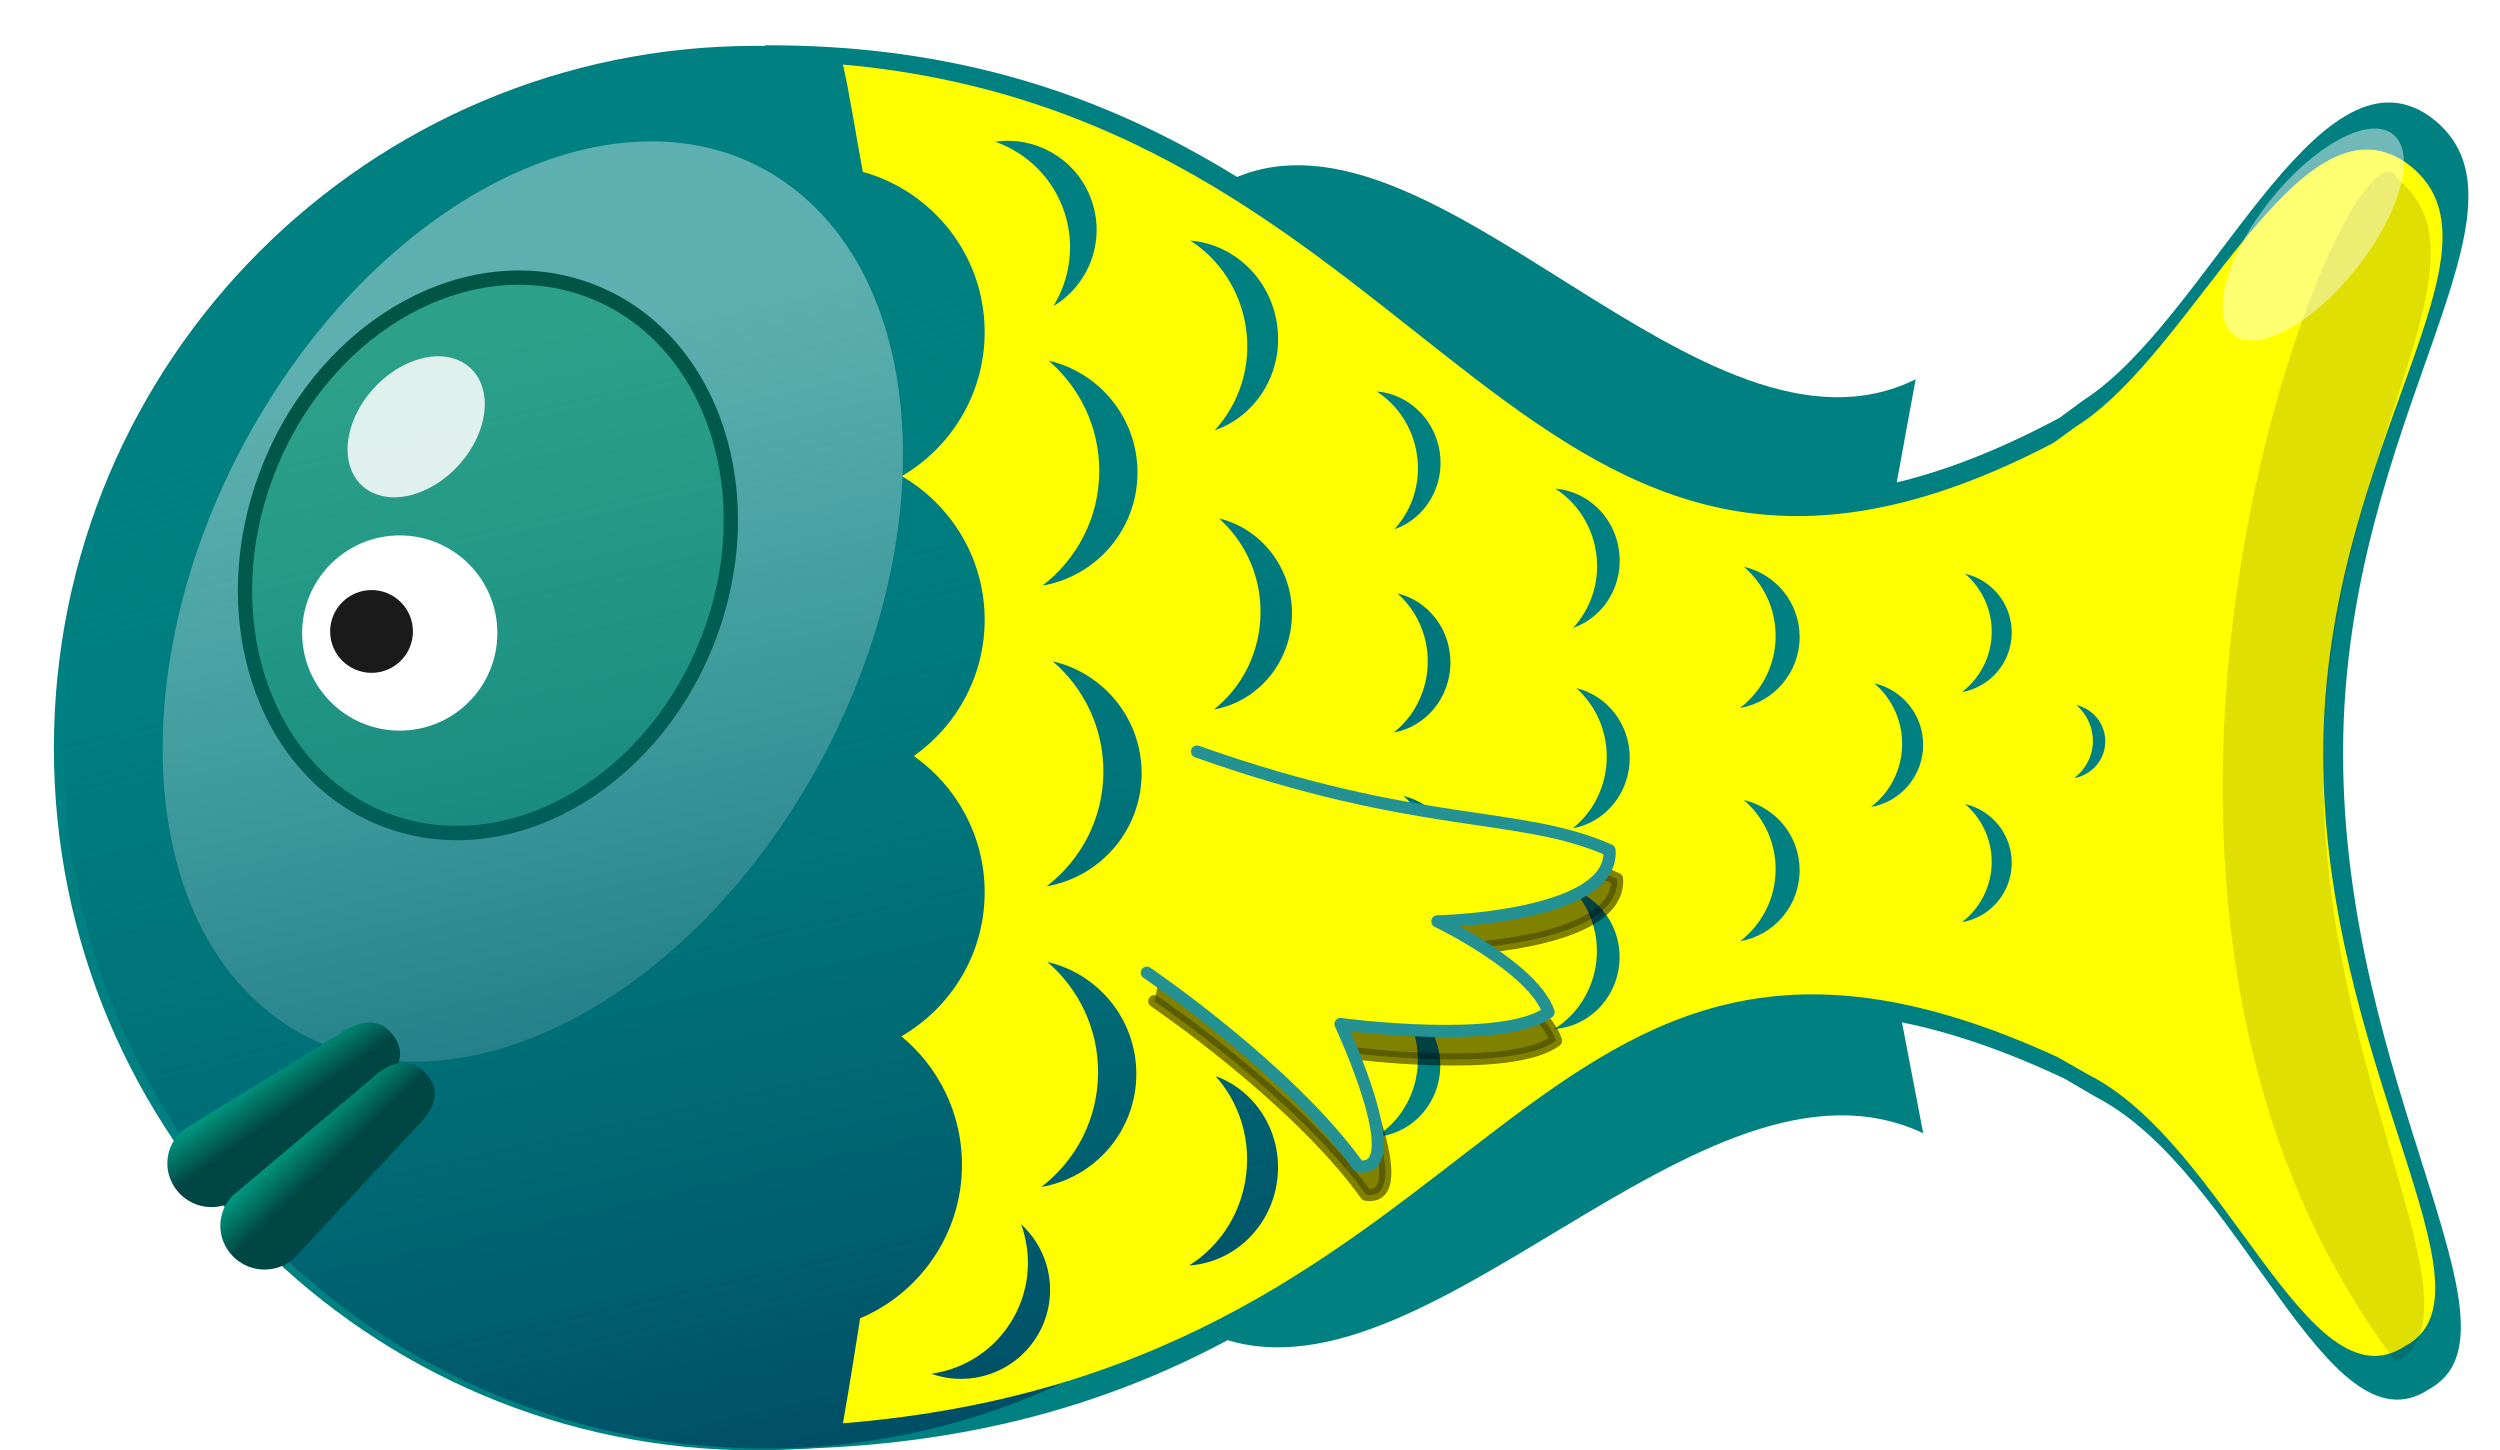 <?xml version="1.0" encoding="UTF-8" standalone="no"?>
<!-- Created with Inkscape (http://www.inkscape.org/) -->

<svg
   xmlns:dc="http://purl.org/dc/elements/1.1/"
   xmlns:cc="http://creativecommons.org/ns#"
   xmlns:rdf="http://www.w3.org/1999/02/22-rdf-syntax-ns#"
   xmlns:svg="http://www.w3.org/2000/svg"
   xmlns="http://www.w3.org/2000/svg"
   xmlns:xlink="http://www.w3.org/1999/xlink"
   xmlns:sodipodi="http://sodipodi.sourceforge.net/DTD/sodipodi-0.dtd"
   xmlns:inkscape="http://www.inkscape.org/namespaces/inkscape"
   width="178.369"
   height="103.472"
   id="svg2"
   version="1.1"
   inkscape:version="0.48.4 r9939"
   sodipodi:docname="fish2.svg">
  <defs
     id="defs4">
    <linearGradient
       id="linearGradient4515">
      <stop
         style="stop-color:#004f66;stop-opacity:1;"
         offset="0"
         id="stop4517" />
      <stop
         style="stop-color:#008080;stop-opacity:0;"
         offset="1"
         id="stop4519" />
    </linearGradient>
    <linearGradient
       id="linearGradient3991">
      <stop
         style="stop-color:#009980;stop-opacity:1;"
         offset="0"
         id="stop3993" />
      <stop
         style="stop-color:#004644;stop-opacity:1;"
         offset="1"
         id="stop3995" />
    </linearGradient>
    <linearGradient
       id="linearGradient3983">
      <stop
         style="stop-color:#000000;stop-opacity:1;"
         offset="0"
         id="stop3985" />
      <stop
         style="stop-color:#000000;stop-opacity:0;"
         offset="1"
         id="stop3987" />
    </linearGradient>
    <inkscape:perspective
       sodipodi:type="inkscape:persp3d"
       inkscape:vp_x="0 : 526.18109 : 1"
       inkscape:vp_y="0 : 1000 : 0"
       inkscape:vp_z="744.09448 : 526.18109 : 1"
       inkscape:persp3d-origin="372.04724 : 350.78739 : 1"
       id="perspective10" />
    <inkscape:perspective
       id="perspective3615"
       inkscape:persp3d-origin="0.5 : 0.33333333 : 1"
       inkscape:vp_z="1 : 0.5 : 1"
       inkscape:vp_y="0 : 1000 : 0"
       inkscape:vp_x="0 : 0.5 : 1"
       sodipodi:type="inkscape:persp3d" />
    <inkscape:perspective
       id="perspective2827"
       inkscape:persp3d-origin="0.5 : 0.33333333 : 1"
       inkscape:vp_z="1 : 0.5 : 1"
       inkscape:vp_y="0 : 1000 : 0"
       inkscape:vp_x="0 : 0.5 : 1"
       sodipodi:type="inkscape:persp3d" />
    <inkscape:perspective
       id="perspective2854"
       inkscape:persp3d-origin="0.5 : 0.33333333 : 1"
       inkscape:vp_z="1 : 0.5 : 1"
       inkscape:vp_y="0 : 1000 : 0"
       inkscape:vp_x="0 : 0.5 : 1"
       sodipodi:type="inkscape:persp3d" />
    <inkscape:perspective
       id="perspective2854-8"
       inkscape:persp3d-origin="0.5 : 0.33333333 : 1"
       inkscape:vp_z="1 : 0.5 : 1"
       inkscape:vp_y="0 : 1000 : 0"
       inkscape:vp_x="0 : 0.5 : 1"
       sodipodi:type="inkscape:persp3d" />
    <inkscape:perspective
       id="perspective2854-1"
       inkscape:persp3d-origin="0.5 : 0.33333333 : 1"
       inkscape:vp_z="1 : 0.5 : 1"
       inkscape:vp_y="0 : 1000 : 0"
       inkscape:vp_x="0 : 0.5 : 1"
       sodipodi:type="inkscape:persp3d" />
    <inkscape:perspective
       id="perspective2854-11"
       inkscape:persp3d-origin="0.5 : 0.33333333 : 1"
       inkscape:vp_z="1 : 0.5 : 1"
       inkscape:vp_y="0 : 1000 : 0"
       inkscape:vp_x="0 : 0.5 : 1"
       sodipodi:type="inkscape:persp3d" />
    <inkscape:perspective
       id="perspective2854-6"
       inkscape:persp3d-origin="0.5 : 0.33333333 : 1"
       inkscape:vp_z="1 : 0.5 : 1"
       inkscape:vp_y="0 : 1000 : 0"
       inkscape:vp_x="0 : 0.5 : 1"
       sodipodi:type="inkscape:persp3d" />
    <inkscape:perspective
       id="perspective2854-0"
       inkscape:persp3d-origin="0.5 : 0.33333333 : 1"
       inkscape:vp_z="1 : 0.5 : 1"
       inkscape:vp_y="0 : 1000 : 0"
       inkscape:vp_x="0 : 0.5 : 1"
       sodipodi:type="inkscape:persp3d" />
    <inkscape:perspective
       id="perspective2854-9"
       inkscape:persp3d-origin="0.5 : 0.33333333 : 1"
       inkscape:vp_z="1 : 0.5 : 1"
       inkscape:vp_y="0 : 1000 : 0"
       inkscape:vp_x="0 : 0.5 : 1"
       sodipodi:type="inkscape:persp3d" />
    <inkscape:perspective
       id="perspective2854-13"
       inkscape:persp3d-origin="0.5 : 0.33333333 : 1"
       inkscape:vp_z="1 : 0.5 : 1"
       inkscape:vp_y="0 : 1000 : 0"
       inkscape:vp_x="0 : 0.5 : 1"
       sodipodi:type="inkscape:persp3d" />
    <inkscape:perspective
       id="perspective3718"
       inkscape:persp3d-origin="0.5 : 0.33333333 : 1"
       inkscape:vp_z="1 : 0.5 : 1"
       inkscape:vp_y="0 : 1000 : 0"
       inkscape:vp_x="0 : 0.5 : 1"
       sodipodi:type="inkscape:persp3d" />
    <inkscape:perspective
       id="perspective3740"
       inkscape:persp3d-origin="0.5 : 0.33333333 : 1"
       inkscape:vp_z="1 : 0.5 : 1"
       inkscape:vp_y="0 : 1000 : 0"
       inkscape:vp_x="0 : 0.5 : 1"
       sodipodi:type="inkscape:persp3d" />
    <inkscape:perspective
       id="perspective3740-5"
       inkscape:persp3d-origin="0.5 : 0.33333333 : 1"
       inkscape:vp_z="1 : 0.5 : 1"
       inkscape:vp_y="0 : 1000 : 0"
       inkscape:vp_x="0 : 0.5 : 1"
       sodipodi:type="inkscape:persp3d" />
    <inkscape:perspective
       id="perspective3771"
       inkscape:persp3d-origin="0.5 : 0.33333333 : 1"
       inkscape:vp_z="1 : 0.5 : 1"
       inkscape:vp_y="0 : 1000 : 0"
       inkscape:vp_x="0 : 0.5 : 1"
       sodipodi:type="inkscape:persp3d" />
    <inkscape:perspective
       id="perspective3793"
       inkscape:persp3d-origin="0.5 : 0.33333333 : 1"
       inkscape:vp_z="1 : 0.5 : 1"
       inkscape:vp_y="0 : 1000 : 0"
       inkscape:vp_x="0 : 0.5 : 1"
       sodipodi:type="inkscape:persp3d" />
    <inkscape:perspective
       id="perspective3815"
       inkscape:persp3d-origin="0.5 : 0.33333333 : 1"
       inkscape:vp_z="1 : 0.5 : 1"
       inkscape:vp_y="0 : 1000 : 0"
       inkscape:vp_x="0 : 0.5 : 1"
       sodipodi:type="inkscape:persp3d" />
    <inkscape:perspective
       id="perspective3837"
       inkscape:persp3d-origin="0.5 : 0.33333333 : 1"
       inkscape:vp_z="1 : 0.5 : 1"
       inkscape:vp_y="0 : 1000 : 0"
       inkscape:vp_x="0 : 0.5 : 1"
       sodipodi:type="inkscape:persp3d" />
    <inkscape:perspective
       id="perspective3864"
       inkscape:persp3d-origin="0.5 : 0.33333333 : 1"
       inkscape:vp_z="1 : 0.5 : 1"
       inkscape:vp_y="0 : 1000 : 0"
       inkscape:vp_x="0 : 0.5 : 1"
       sodipodi:type="inkscape:persp3d" />
    <inkscape:perspective
       id="perspective3886"
       inkscape:persp3d-origin="0.5 : 0.33333333 : 1"
       inkscape:vp_z="1 : 0.5 : 1"
       inkscape:vp_y="0 : 1000 : 0"
       inkscape:vp_x="0 : 0.5 : 1"
       sodipodi:type="inkscape:persp3d" />
    <inkscape:perspective
       id="perspective3908"
       inkscape:persp3d-origin="0.5 : 0.33333333 : 1"
       inkscape:vp_z="1 : 0.5 : 1"
       inkscape:vp_y="0 : 1000 : 0"
       inkscape:vp_x="0 : 0.5 : 1"
       sodipodi:type="inkscape:persp3d" />
    <inkscape:perspective
       id="perspective3908-5"
       inkscape:persp3d-origin="0.5 : 0.33333333 : 1"
       inkscape:vp_z="1 : 0.5 : 1"
       inkscape:vp_y="0 : 1000 : 0"
       inkscape:vp_x="0 : 0.5 : 1"
       sodipodi:type="inkscape:persp3d" />
    <inkscape:perspective
       id="perspective3947"
       inkscape:persp3d-origin="0.5 : 0.33333333 : 1"
       inkscape:vp_z="1 : 0.5 : 1"
       inkscape:vp_y="0 : 1000 : 0"
       inkscape:vp_x="0 : 0.5 : 1"
       sodipodi:type="inkscape:persp3d" />
    <inkscape:perspective
       id="perspective3969"
       inkscape:persp3d-origin="0.5 : 0.33333333 : 1"
       inkscape:vp_z="1 : 0.5 : 1"
       inkscape:vp_y="0 : 1000 : 0"
       inkscape:vp_x="0 : 0.5 : 1"
       sodipodi:type="inkscape:persp3d" />
    <inkscape:perspective
       id="perspective4007"
       inkscape:persp3d-origin="0.5 : 0.33333333 : 1"
       inkscape:vp_z="1 : 0.5 : 1"
       inkscape:vp_y="0 : 1000 : 0"
       inkscape:vp_x="0 : 0.5 : 1"
       sodipodi:type="inkscape:persp3d" />
    <linearGradient
       inkscape:collect="always"
       xlink:href="#linearGradient3991-2"
       id="linearGradient3997-8"
       x1="217.688"
       y1="550.316"
       x2="217.688"
       y2="558.398"
       gradientUnits="userSpaceOnUse" />
    <linearGradient
       id="linearGradient3991-2">
      <stop
         style="stop-color:#009980;stop-opacity:1;"
         offset="0"
         id="stop3993-6" />
      <stop
         style="stop-color:#004644;stop-opacity:1;"
         offset="1"
         id="stop3995-7" />
    </linearGradient>
    <inkscape:perspective
       id="perspective4046"
       inkscape:persp3d-origin="0.5 : 0.33333333 : 1"
       inkscape:vp_z="1 : 0.5 : 1"
       inkscape:vp_y="0 : 1000 : 0"
       inkscape:vp_x="0 : 0.5 : 1"
       sodipodi:type="inkscape:persp3d" />
    <linearGradient
       inkscape:collect="always"
       xlink:href="#linearGradient3991-7"
       id="linearGradient3997-2"
       x1="217.688"
       y1="550.316"
       x2="217.688"
       y2="558.398"
       gradientUnits="userSpaceOnUse"
       gradientTransform="translate(-18.183,-11.617)" />
    <linearGradient
       id="linearGradient3991-7">
      <stop
         style="stop-color:#009980;stop-opacity:1;"
         offset="0"
         id="stop3993-2" />
      <stop
         style="stop-color:#004644;stop-opacity:1;"
         offset="1"
         id="stop3995-0" />
    </linearGradient>
    <inkscape:perspective
       id="perspective4092"
       inkscape:persp3d-origin="0.5 : 0.33333333 : 1"
       inkscape:vp_z="1 : 0.5 : 1"
       inkscape:vp_y="0 : 1000 : 0"
       inkscape:vp_x="0 : 0.5 : 1"
       sodipodi:type="inkscape:persp3d" />
    <inkscape:perspective
       id="perspective4092-8"
       inkscape:persp3d-origin="0.5 : 0.33333333 : 1"
       inkscape:vp_z="1 : 0.5 : 1"
       inkscape:vp_y="0 : 1000 : 0"
       inkscape:vp_x="0 : 0.5 : 1"
       sodipodi:type="inkscape:persp3d" />
    <inkscape:perspective
       id="perspective4092-1"
       inkscape:persp3d-origin="0.5 : 0.33333333 : 1"
       inkscape:vp_z="1 : 0.5 : 1"
       inkscape:vp_y="0 : 1000 : 0"
       inkscape:vp_x="0 : 0.5 : 1"
       sodipodi:type="inkscape:persp3d" />
    <inkscape:perspective
       id="perspective4092-80"
       inkscape:persp3d-origin="0.5 : 0.33333333 : 1"
       inkscape:vp_z="1 : 0.5 : 1"
       inkscape:vp_y="0 : 1000 : 0"
       inkscape:vp_x="0 : 0.5 : 1"
       sodipodi:type="inkscape:persp3d" />
    <inkscape:perspective
       id="perspective4148"
       inkscape:persp3d-origin="0.5 : 0.33333333 : 1"
       inkscape:vp_z="1 : 0.5 : 1"
       inkscape:vp_y="0 : 1000 : 0"
       inkscape:vp_x="0 : 0.5 : 1"
       sodipodi:type="inkscape:persp3d" />
    <inkscape:perspective
       id="perspective4148-4"
       inkscape:persp3d-origin="0.5 : 0.33333333 : 1"
       inkscape:vp_z="1 : 0.5 : 1"
       inkscape:vp_y="0 : 1000 : 0"
       inkscape:vp_x="0 : 0.5 : 1"
       sodipodi:type="inkscape:persp3d" />
    <inkscape:perspective
       id="perspective4203"
       inkscape:persp3d-origin="0.5 : 0.33333333 : 1"
       inkscape:vp_z="1 : 0.5 : 1"
       inkscape:vp_y="0 : 1000 : 0"
       inkscape:vp_x="0 : 0.5 : 1"
       sodipodi:type="inkscape:persp3d" />
    <inkscape:perspective
       id="perspective4225"
       inkscape:persp3d-origin="0.5 : 0.33333333 : 1"
       inkscape:vp_z="1 : 0.5 : 1"
       inkscape:vp_y="0 : 1000 : 0"
       inkscape:vp_x="0 : 0.5 : 1"
       sodipodi:type="inkscape:persp3d" />
    <filter
       inkscape:collect="always"
       id="filter4262"
       x="-0.23"
       width="1.46"
       y="-0.183"
       height="1.366"
       color-interpolation-filters="sRGB">
      <feGaussianBlur
         inkscape:collect="always"
         stdDeviation="3.101"
         id="feGaussianBlur4264" />
    </filter>
    <inkscape:perspective
       id="perspective4278"
       inkscape:persp3d-origin="0.5 : 0.33333333 : 1"
       inkscape:vp_z="1 : 0.5 : 1"
       inkscape:vp_y="0 : 1000 : 0"
       inkscape:vp_x="0 : 0.5 : 1"
       sodipodi:type="inkscape:persp3d" />
    <inkscape:perspective
       id="perspective4306"
       inkscape:persp3d-origin="0.5 : 0.33333333 : 1"
       inkscape:vp_z="1 : 0.5 : 1"
       inkscape:vp_y="0 : 1000 : 0"
       inkscape:vp_x="0 : 0.5 : 1"
       sodipodi:type="inkscape:persp3d" />
    <filter
       inkscape:collect="always"
       id="filter4330"
       x="-0.205"
       width="1.41"
       y="-0.163"
       height="1.327"
       color-interpolation-filters="sRGB">
      <feGaussianBlur
         inkscape:collect="always"
         stdDeviation="2.763"
         id="feGaussianBlur4332" />
    </filter>
    <inkscape:perspective
       id="perspective4344"
       inkscape:persp3d-origin="0.5 : 0.33333333 : 1"
       inkscape:vp_z="1 : 0.5 : 1"
       inkscape:vp_y="0 : 1000 : 0"
       inkscape:vp_x="0 : 0.5 : 1"
       sodipodi:type="inkscape:persp3d" />
    <inkscape:perspective
       id="perspective4380"
       inkscape:persp3d-origin="0.5 : 0.33333333 : 1"
       inkscape:vp_z="1 : 0.5 : 1"
       inkscape:vp_y="0 : 1000 : 0"
       inkscape:vp_x="0 : 0.5 : 1"
       sodipodi:type="inkscape:persp3d" />
    <inkscape:perspective
       id="perspective4425"
       inkscape:persp3d-origin="0.5 : 0.33333333 : 1"
       inkscape:vp_z="1 : 0.5 : 1"
       inkscape:vp_y="0 : 1000 : 0"
       inkscape:vp_x="0 : 0.5 : 1"
       sodipodi:type="inkscape:persp3d" />
    <filter
       inkscape:collect="always"
       id="filter4439"
       color-interpolation-filters="sRGB">
      <feGaussianBlur
         inkscape:collect="always"
         stdDeviation="1.677"
         id="feGaussianBlur4441" />
    </filter>
    <inkscape:perspective
       id="perspective4455"
       inkscape:persp3d-origin="0.5 : 0.33333333 : 1"
       inkscape:vp_z="1 : 0.5 : 1"
       inkscape:vp_y="0 : 1000 : 0"
       inkscape:vp_x="0 : 0.5 : 1"
       sodipodi:type="inkscape:persp3d" />
    <inkscape:perspective
       id="perspective4493"
       inkscape:persp3d-origin="0.5 : 0.33333333 : 1"
       inkscape:vp_z="1 : 0.5 : 1"
       inkscape:vp_y="0 : 1000 : 0"
       inkscape:vp_x="0 : 0.5 : 1"
       sodipodi:type="inkscape:persp3d" />
    <inkscape:perspective
       id="perspective4568"
       inkscape:persp3d-origin="0.5 : 0.33333333 : 1"
       inkscape:vp_z="1 : 0.5 : 1"
       inkscape:vp_y="0 : 1000 : 0"
       inkscape:vp_x="0 : 0.5 : 1"
       sodipodi:type="inkscape:persp3d" />
    <linearGradient
       id="linearGradient4515-1">
      <stop
         style="stop-color:#004f66;stop-opacity:1;"
         offset="0"
         id="stop4517-7" />
      <stop
         style="stop-color:#008080;stop-opacity:0;"
         offset="1"
         id="stop4519-1" />
    </linearGradient>
    <linearGradient
       id="linearGradient3991-0">
      <stop
         style="stop-color:#009980;stop-opacity:1;"
         offset="0"
         id="stop3993-7" />
      <stop
         style="stop-color:#004644;stop-opacity:1;"
         offset="1"
         id="stop3995-5" />
    </linearGradient>
    <linearGradient
       id="linearGradient3991-7-3">
      <stop
         style="stop-color:#009980;stop-opacity:1;"
         offset="0"
         id="stop3993-2-6" />
      <stop
         style="stop-color:#004644;stop-opacity:1;"
         offset="1"
         id="stop3995-0-7" />
    </linearGradient>
    <filter
       inkscape:collect="always"
       id="filter4702"
       x="-0.322"
       width="1.644"
       y="-0.062"
       height="1.125"
       color-interpolation-filters="sRGB">
      <feGaussianBlur
         inkscape:collect="always"
         stdDeviation="5.846"
         id="feGaussianBlur4704" />
    </filter>
    <linearGradient
       inkscape:collect="always"
       xlink:href="#linearGradient4515"
       id="linearGradient4729"
       gradientUnits="userSpaceOnUse"
       x1="272.857"
       y1="535.219"
       x2="225.229"
       y2="325.011" />
    <linearGradient
       inkscape:collect="always"
       xlink:href="#linearGradient3991"
       id="linearGradient4731"
       gradientUnits="userSpaceOnUse"
       gradientTransform="translate(-18.183,-11.617)"
       x1="217.688"
       y1="550.316"
       x2="217.688"
       y2="558.398" />
    <linearGradient
       inkscape:collect="always"
       xlink:href="#linearGradient3991-7"
       id="linearGradient4733"
       gradientUnits="userSpaceOnUse"
       gradientTransform="matrix(0.989,-0.147,0.147,0.989,-97.151,39.224)"
       x1="217.688"
       y1="550.316"
       x2="217.688"
       y2="558.398" />
    <filter
       inkscape:collect="always"
       id="filter4763"
       color-interpolation-filters="sRGB">
      <feGaussianBlur
         inkscape:collect="always"
         stdDeviation="1.236"
         id="feGaussianBlur4765" />
    </filter>
    <linearGradient
       inkscape:collect="always"
       xlink:href="#linearGradient4515"
       id="linearGradient4793"
       gradientUnits="userSpaceOnUse"
       x1="272.857"
       y1="535.219"
       x2="225.229"
       y2="325.011" />
    <linearGradient
       inkscape:collect="always"
       xlink:href="#linearGradient3991"
       id="linearGradient4795"
       gradientUnits="userSpaceOnUse"
       gradientTransform="translate(-18.183,-11.617)"
       x1="217.688"
       y1="550.316"
       x2="217.688"
       y2="558.398" />
    <linearGradient
       inkscape:collect="always"
       xlink:href="#linearGradient3991-7"
       id="linearGradient4797"
       gradientUnits="userSpaceOnUse"
       gradientTransform="matrix(0.989,-0.147,0.147,0.989,-97.151,39.224)"
       x1="217.688"
       y1="550.316"
       x2="217.688"
       y2="558.398" />
    <linearGradient
       inkscape:collect="always"
       xlink:href="#linearGradient4515"
       id="linearGradient3142"
       gradientUnits="userSpaceOnUse"
       x1="272.857"
       y1="535.219"
       x2="225.229"
       y2="325.011" />
    <linearGradient
       inkscape:collect="always"
       xlink:href="#linearGradient3991"
       id="linearGradient3144"
       gradientUnits="userSpaceOnUse"
       gradientTransform="translate(-18.183,-11.617)"
       x1="217.688"
       y1="550.316"
       x2="217.688"
       y2="558.398" />
    <linearGradient
       inkscape:collect="always"
       xlink:href="#linearGradient3991-7"
       id="linearGradient3146"
       gradientUnits="userSpaceOnUse"
       gradientTransform="matrix(0.989,-0.147,0.147,0.989,-97.151,39.224)"
       x1="217.688"
       y1="550.316"
       x2="217.688"
       y2="558.398" />
    <linearGradient
       inkscape:collect="always"
       xlink:href="#linearGradient4515"
       id="linearGradient3171"
       gradientUnits="userSpaceOnUse"
       x1="272.857"
       y1="535.219"
       x2="225.229"
       y2="325.011" />
    <linearGradient
       inkscape:collect="always"
       xlink:href="#linearGradient3991"
       id="linearGradient3173"
       gradientUnits="userSpaceOnUse"
       gradientTransform="translate(-18.183,-11.617)"
       x1="217.688"
       y1="550.316"
       x2="217.688"
       y2="558.398" />
    <linearGradient
       inkscape:collect="always"
       xlink:href="#linearGradient3991-7"
       id="linearGradient3175"
       gradientUnits="userSpaceOnUse"
       gradientTransform="matrix(0.989,-0.147,0.147,0.989,-97.151,39.224)"
       x1="217.688"
       y1="550.316"
       x2="217.688"
       y2="558.398" />
    <linearGradient
       inkscape:collect="always"
       xlink:href="#linearGradient4515"
       id="linearGradient3198"
       gradientUnits="userSpaceOnUse"
       x1="272.857"
       y1="535.219"
       x2="225.229"
       y2="325.011" />
    <linearGradient
       inkscape:collect="always"
       xlink:href="#linearGradient3991"
       id="linearGradient3200"
       gradientUnits="userSpaceOnUse"
       gradientTransform="translate(-18.183,-11.617)"
       x1="217.688"
       y1="550.316"
       x2="217.688"
       y2="558.398" />
    <linearGradient
       inkscape:collect="always"
       xlink:href="#linearGradient3991-7"
       id="linearGradient3202"
       gradientUnits="userSpaceOnUse"
       gradientTransform="matrix(0.989,-0.147,0.147,0.989,-97.151,39.224)"
       x1="217.688"
       y1="550.316"
       x2="217.688"
       y2="558.398" />
  </defs>
  <sodipodi:namedview
     id="base"
     pagecolor="#ffffff"
     bordercolor="#666666"
     borderopacity="1.0"
     inkscape:pageopacity="0.0"
     inkscape:pageshadow="2"
     inkscape:zoom="1.1880859"
     inkscape:cx="488.95251"
     inkscape:cy="28.052667"
     inkscape:document-units="px"
     inkscape:current-layer="layer1"
     showgrid="false"
     inkscape:window-width="1920"
     inkscape:window-height="1043"
     inkscape:window-x="0"
     inkscape:window-y="0"
     inkscape:window-maximized="1"
     fit-margin-top="0"
     fit-margin-left="0"
     fit-margin-right="0"
     fit-margin-bottom="0" />
  <g
     inkscape:label="Ebene 1"
     inkscape:groupmode="layer"
     id="layer1"
     transform="translate(-58.428,-217.781)">
    <g
       id="g3224"
       transform="matrix(0.291,0,0,0.291,41.418,191.053)">
      <path
         sodipodi:nodetypes="cccc"
         id="path4370"
         d="m 361.112,135.517 c 49.383,-21.53 114.891,75.079 167.023,49.328 l -5.567,30.355 C 454.346,229.131 410.781,173.743 361.112,135.517 z"
         style="fill:#008080;fill-opacity:1;stroke:none"
         inkscape:connector-curvature="0" />
      <path
         transform="matrix(1.296,0,0,1.296,-109.776,-246.193)"
         sodipodi:open="true"
         sodipodi:end="6.1552478"
         sodipodi:start="0"
         d="m 405.714,402.362 c 0,73.375 -59.482,132.857 -132.857,132.857 C 199.482,535.219 140,475.737 140,402.362 c 0,-73.375 59.482,-132.857 132.857,-132.857 66.822,0 123.246,49.631 131.771,115.906"
         sodipodi:ry="132.85715"
         sodipodi:rx="132.85715"
         sodipodi:cy="402.36218"
         sodipodi:cx="272.85715"
         id="path2816"
         style="fill:#008080;fill-opacity:1;stroke:none"
         sodipodi:type="arc" />
      <g
         transform="matrix(1.299,0,0,1.299,-110.265,-248.062)"
         id="g3597">
        <path
           sodipodi:nodetypes="ccccczcccc"
           id="rect2820"
           d="m 274.281,270.219 0,265 c 140.179,-0.2 138.42,-120.209 245.188,-70 l 6.061,3.536 c 27.28,14.086 43.531,67.962 62.796,55.133 20.051,-10.845 -16.353,-57.278 -16.197,-120.462 0.155,-63.184 39.538,-102.901 16.34,-119.801 -21.399,-14.969 -41.96,38.656 -65.41,53.628 l -4.436,3.278 C 412.941,397.075 405,269.804 274.281,270.219 z"
           style="fill:#008080;fill-opacity:1;stroke:none"
           inkscape:connector-curvature="0" />
      </g>
      <path
         inkscape:transform-center-y="3.706385e-05"
         inkscape:transform-center-x="-69.865521"
         transform="matrix(4.735,3.681,-2.804,4.425,-47.772,-2007.895)"
         d="m 248.571,312.362 c 0,12.624 -6.076,22.857 -13.571,22.857 -7.495,0 -13.571,-10.233 -13.571,-22.857 0,-12.624 6.076,-22.857 13.571,-22.857 7.495,0 13.571,10.233 13.571,22.857 z"
         sodipodi:ry="22.857143"
         sodipodi:rx="13.571428"
         sodipodi:cy="312.36218"
         sodipodi:cx="235"
         id="path4256-9"
         style="opacity:0.609;fill:#ffffff;fill-opacity:1;stroke:none;filter:url(#filter4330)"
         sodipodi:type="arc" />
      <path
         sodipodi:nodetypes="cssscc"
         id="path3602"
         d="m 231.738,249.46 c -14.267,35.681 -49.855,55.001 -79.489,43.153 -29.634,-11.849 -42.091,-50.379 -27.824,-86.061 14.267,-35.681 49.855,-55.001 79.489,-43.153 29.457,11.778 41.973,49.949 28.04,85.516 l -0.215,0.545 z"
         style="fill:#2ca089;fill-opacity:1;stroke:#005544;stroke-width:3.502;stroke-miterlimit:4;stroke-opacity:1"
         inkscape:connector-curvature="0" />
      <path
         sodipodi:type="arc"
         style="fill:url(#linearGradient3198);fill-opacity:1;stroke:none"
         id="path2816-3"
         sodipodi:cx="272.85715"
         sodipodi:cy="402.36218"
         sodipodi:rx="132.85715"
         sodipodi:ry="132.85715"
         d="m 405.714,402.362 c 0,73.375 -59.482,132.857 -132.857,132.857 C 199.482,535.219 140,475.737 140,402.362 c 0,-73.375 59.482,-132.857 132.857,-132.857 66.822,0 123.246,49.631 131.771,115.906"
         sodipodi:start="0"
         sodipodi:end="6.1552478"
         sodipodi:open="true"
         transform="matrix(1.296,0,0,1.296,-107.456,-246.657)" />
      <g
         transform="matrix(1.299,0,0,1.299,-110.265,-242.495)"
         id="g4266">
        <path
           sodipodi:type="arc"
           style="fill:#ffffff;fill-opacity:1;stroke:#ffffff;stroke-width:3;stroke-linecap:round;stroke-linejoin:round;stroke-miterlimit:4;stroke-opacity:1;stroke-dasharray:none"
           id="path3605"
           sodipodi:cx="201.52544"
           sodipodi:cy="373.03461"
           sodipodi:rx="13.131983"
           sodipodi:ry="13.131983"
           d="m 214.657,373.035 c 0,7.253 -5.879,13.132 -13.132,13.132 -7.253,0 -13.132,-5.879 -13.132,-13.132 0,-7.253 5.879,-13.132 13.132,-13.132 7.253,0 13.132,5.879 13.132,13.132 z"
           transform="matrix(1.259,0,0,1.259,-48.385,-92.787)" />
        <path
           sodipodi:type="arc"
           style="fill:#1a1a1a;fill-opacity:1;stroke:#1a1a1a;stroke-width:3;stroke-linecap:round;stroke-linejoin:round;stroke-miterlimit:4;stroke-opacity:1;stroke-dasharray:none"
           id="path3605-9"
           sodipodi:cx="201.52544"
           sodipodi:cy="373.03461"
           sodipodi:rx="13.131983"
           sodipodi:ry="13.131983"
           d="m 214.657,373.035 c 0,7.253 -5.879,13.132 -13.132,13.132 -7.253,0 -13.132,-5.879 -13.132,-13.132 0,-7.253 5.879,-13.132 13.132,-13.132 7.253,0 13.132,5.879 13.132,13.132 z"
           transform="matrix(0.534,0,0,0.534,92.396,177.37)" />
      </g>
      <path
         sodipodi:nodetypes="cccc"
         id="path4370-8"
         d="m 355.545,419.036 c 51.578,21.53 119.998,-75.079 174.447,-49.328 l -5.815,-30.355 c -71.254,-13.93 -116.755,41.457 -168.632,79.683 z"
         style="fill:#008080;fill-opacity:1;stroke:none"
         inkscape:connector-curvature="0" />
      <path
         id="rect2820-6"
         d="m 265.126,107.68 c 1.795,7.899 3.386,18.407 4.872,26.306 17.222,4.787 29.879,20.55 29.879,39.297 0,14.985 -8.101,28.095 -20.136,35.197 0.005,0.067 -0.005,0.136 0,0.203 12.019,7.106 20.136,20.142 20.136,35.115 0,13.813 -6.877,26.022 -17.375,33.41 10.498,7.388 17.375,19.598 17.375,33.41 0,15.097 -8.236,28.254 -20.42,35.318 9.074,7.488 14.858,18.819 14.858,31.502 0,16.911 -10.309,31.431 -24.966,37.632 -1.333,8.58 -2.715,17.158 -4.222,25.738 163.988,-13.232 165.883,-150.412 297.852,-89.758 l 7.47,4.263 c 33.719,17.017 53.807,82.115 77.619,66.618 24.783,-13.101 -20.206,-69.208 -20.014,-145.536 0.192,-76.328 48.891,-124.309 20.217,-144.725 -26.45,-18.084 -51.882,46.705 -80.867,64.791 l -5.48,3.978 C 431.295,268.75 413.259,120.939 265.126,107.68 z m 39.297,18.715 c 9.629,-0.5 18.737,5.49 21.841,15.102 3.183,9.857 -1.012,20.317 -9.54,25.413 4.054,-6.61 5.33,-14.898 2.761,-22.856 -2.736,-8.472 -9.222,-14.689 -17.01,-17.456 0.645,-0.092 1.307,-0.17 1.949,-0.203 z m 45.873,24.439 c 10.501,0.836 19.482,9.077 21.232,20.298 1.82,11.671 -4.827,22.63 -15.264,26.225 6.011,-6.515 9.136,-15.769 7.632,-25.413 -1.413,-9.058 -6.589,-16.606 -13.6,-21.11 z m -34.75,29.432 c 12.494,2.876 21.8,14.075 21.8,27.443 0,13.903 -10.053,25.439 -23.302,27.727 8.465,-6.487 13.924,-16.684 13.924,-28.174 0,-10.791 -4.823,-20.486 -12.422,-26.996 z m 80.421,7.551 c 7.638,0.608 14.194,6.575 15.467,14.736 1.324,8.489 -3.532,16.465 -11.123,19.08 4.372,-4.739 6.615,-11.456 5.521,-18.471 -1.028,-6.589 -4.766,-12.069 -9.865,-15.345 z m 43.803,23.83 c 7.709,0.613 14.304,6.62 15.589,14.858 1.336,8.568 -3.543,16.644 -11.204,19.283 4.413,-4.783 6.706,-11.594 5.602,-18.674 -1.037,-6.65 -4.84,-12.161 -9.987,-15.467 z m -82.45,7.307 c 10.247,2.444 17.903,11.945 17.903,23.302 0,11.812 -8.254,21.601 -19.121,23.546 6.943,-5.511 11.407,-14.191 11.407,-23.952 0,-9.168 -3.957,-17.366 -10.19,-22.896 z m 128.689,11.854 c 7.84,1.805 13.681,8.825 13.681,17.213 0,8.724 -6.301,15.98 -14.615,17.416 5.312,-4.07 8.728,-10.491 8.728,-17.7 0,-6.771 -3.026,-12.844 -7.794,-16.929 z m 54.236,1.705 c 6.567,1.512 11.448,7.386 11.448,14.412 0,7.307 -5.256,13.412 -12.219,14.615 4.449,-3.409 7.307,-8.779 7.307,-14.818 0,-5.672 -2.542,-10.787 -6.536,-14.209 z m -139.163,4.831 c 7.453,1.777 12.991,8.668 12.991,16.929 0,8.591 -5.98,15.758 -13.884,17.172 5.05,-4.009 8.322,-10.357 8.322,-17.456 0,-6.668 -2.896,-12.622 -7.429,-16.644 z m -84.521,16.644 c 12.494,2.876 21.8,14.075 21.8,27.443 0,13.903 -10.053,25.439 -23.302,27.727 8.465,-6.487 13.924,-16.684 13.924,-28.174 0,-10.791 -4.823,-20.486 -12.422,-26.996 z m 201.437,5.399 c 6.869,1.581 11.976,7.712 11.976,15.061 0,7.644 -5.503,14.006 -12.788,15.264 4.654,-3.567 7.632,-9.191 7.632,-15.508 0,-5.933 -2.642,-11.238 -6.82,-14.818 z m -73.073,1.177 c 7.523,1.794 13.112,8.754 13.112,17.091 0,8.671 -6.028,15.867 -14.006,17.294 5.097,-4.046 8.363,-10.413 8.363,-17.578 0,-6.73 -2.894,-12.747 -7.47,-16.807 z m 122.6,4.141 c 4.057,0.934 7.104,4.55 7.104,8.891 0,4.514 -3.289,8.269 -7.591,9.012 2.749,-2.106 4.547,-5.404 4.547,-9.134 0,-3.504 -1.592,-6.655 -4.06,-8.769 z m -164.982,22.287 c 7.453,1.777 12.991,8.668 12.991,16.929 0,8.591 -5.98,15.758 -13.884,17.172 5.05,-4.009 8.322,-10.316 8.322,-17.416 0,-6.668 -2.896,-12.662 -7.429,-16.685 z m -43.194,0.203 c 10.247,2.444 17.862,11.945 17.862,23.302 0,11.812 -8.254,21.642 -19.121,23.586 6.943,-5.511 11.448,-14.191 11.448,-23.952 0,-9.168 -3.957,-17.406 -10.19,-22.937 z m 126.659,0.812 c 7.84,1.805 13.681,8.825 13.681,17.213 0,8.724 -6.301,15.98 -14.615,17.416 5.312,-4.07 8.728,-10.491 8.728,-17.7 0,-6.771 -3.026,-12.844 -7.794,-16.929 z m 54.236,0.974 c 6.567,1.512 11.448,7.386 11.448,14.412 0,7.307 -5.256,13.371 -12.219,14.574 4.449,-3.409 7.307,-8.779 7.307,-14.818 0,-5.672 -2.542,-10.747 -6.536,-14.168 z m -95.969,21.069 c 7.275,2.622 12.094,10.186 11.164,18.471 -0.968,8.617 -7.827,15.101 -15.914,15.629 5.516,-3.452 9.512,-9.442 10.311,-16.563 0.751,-6.688 -1.468,-12.992 -5.562,-17.537 z m -129.014,17.659 c 12.494,2.876 21.8,14.075 21.8,27.443 0,13.903 -10.053,25.439 -23.302,27.727 8.465,-6.487 13.924,-16.684 13.924,-28.174 0,-10.791 -4.823,-20.486 -12.422,-26.996 z m 85.17,9.093 c 7.208,2.598 11.964,10.1 11.042,18.309 -0.959,8.538 -7.699,14.944 -15.711,15.467 5.466,-3.42 9.397,-9.346 10.19,-16.401 0.744,-6.627 -1.465,-12.872 -5.521,-17.375 z m -43.965,18.877 c 9.91,3.572 16.45,13.884 15.183,25.169 -1.318,11.738 -10.622,20.553 -21.638,21.272 7.514,-4.702 12.916,-12.831 14.006,-22.531 1.023,-9.111 -1.974,-17.72 -7.551,-23.911 z m -47.66,36.333 c 7.343,6.692 9.385,17.767 4.303,26.793 -5.286,9.388 -16.49,13.357 -26.306,9.865 8.182,-1.162 15.768,-5.964 20.136,-13.721 4.102,-7.287 4.524,-15.652 1.867,-22.937 z"
         style="fill:#ffff00;fill-opacity:1;stroke:none"
         inkscape:connector-curvature="0" />
      <g
         transform="matrix(1.08,-0.757,0.776,1.075,-511.534,-72.206)"
         id="g4076">
        <path
           style="fill:url(#linearGradient3200);fill-opacity:1;stroke:none"
           d="m 182.838,538.7 33.335,2 c 4.477,0 8.081,1.604 8.081,6.081 0,4.477 -3.604,6.081 -8.081,6.081 l -33.335,2 c -4.477,0 -8.081,-3.604 -8.081,-8.081 0,-4.477 3.604,-8.081 8.081,-8.081 z"
           id="rect3937"
           sodipodi:nodetypes="ccsccsc"
           inkscape:connector-curvature="0" />
        <path
           style="fill:url(#linearGradient3202);fill-opacity:1;stroke:none"
           d="m 182.838,553.873 33.265,-2.939 c 4.428,-0.66 8.229,0.395 8.89,4.823 0.66,4.428 -2.668,6.546 -7.096,7.207 l -32.675,6.895 c -4.428,0.66 -8.524,-2.373 -9.185,-6.801 -0.66,-4.428 2.373,-8.524 6.801,-9.185 z"
           id="rect3937-1"
           sodipodi:nodetypes="ccsccsc"
           inkscape:connector-curvature="0" />
      </g>
      <path
         inkscape:transform-center-x="-12.944911"
         transform="matrix(0.877,0.564,-0.52,0.678,116.823,-147.829)"
         d="m 248.571,312.362 c 0,12.624 -6.076,22.857 -13.571,22.857 -7.495,0 -13.571,-10.233 -13.571,-22.857 0,-12.624 6.076,-22.857 13.571,-22.857 7.495,0 13.571,10.233 13.571,22.857 z"
         sodipodi:ry="22.857143"
         sodipodi:rx="13.571428"
         sodipodi:cy="312.36218"
         sodipodi:cx="235"
         id="path4256"
         style="opacity:0.918;fill:#ffffff;fill-opacity:1;stroke:none;filter:url(#filter4262)"
         sodipodi:type="arc" />
      <g
         transform="matrix(1.299,0,0,1.299,-76.86,-539.425)"
         id="g4443">
        <path
           style="opacity:0.703;fill:#000000;fill-opacity:1;stroke:#000000;stroke-width:2.299;stroke-linecap:round;stroke-linejoin:round;stroke-miterlimit:4;stroke-opacity:1;stroke-dasharray:none;filter:url(#filter4439)"
           d="m 331.518,633.206 c 41.974,14.905 61.041,11.084 77.855,18.631 0.836,12.701 -32.496,13.414 -32.496,13.414 0,0 18.09,8.706 20.987,17.14 -8.528,6.359 -39.266,2.236 -39.266,2.236 0,0 13.26,28.399 3.385,26.828 -13.092,-18.308 -39.943,-36.516 -39.943,-36.516"
           id="path4415-1"
           sodipodi:nodetypes="ccccccc"
           inkscape:connector-curvature="0" />
        <path
           style="fill:#ffff00;fill-opacity:1;stroke:#249292;stroke-width:2.299;stroke-linecap:round;stroke-linejoin:round;stroke-miterlimit:4;stroke-opacity:1;stroke-dasharray:none"
           d="m 330.106,627.829 c 41.974,14.905 61.041,11.084 77.855,18.631 0.836,12.701 -32.496,13.414 -32.496,13.414 0,0 18.09,8.706 20.987,17.14 -8.528,6.359 -39.266,2.236 -39.266,2.236 0,0 13.26,28.399 3.385,26.828 -13.092,-18.308 -39.943,-36.516 -39.943,-36.516"
           id="path4415"
           sodipodi:nodetypes="ccccccc"
           inkscape:connector-curvature="0" />
      </g>
      <path
         transform="matrix(1.172,0,0,1.299,-31.452,-277.755)"
         sodipodi:nodetypes="cscc"
         style="opacity:0.369;fill:#1a1a1a;fill-opacity:1;stroke:none;filter:url(#filter4702)"
         d="m 578.119,541.764 c 19.078,-10.085 -15.554,-53.275 -15.406,-112.031 0.148,-58.756 37.635,-95.691 15.562,-111.406 -8.751,-17.299 -77.656,131.492 -0.156,223.438 z"
         id="rect2820-6-5"
         inkscape:connector-curvature="0" />
      <path
         transform="matrix(0.798,0.367,-0.428,0.591,619.677,-394.345)"
         sodipodi:open="true"
         sodipodi:end="6.1552478"
         sodipodi:start="0"
         d="m 391.429,686.648 c 0,23.669 -7.036,42.857 -15.714,42.857 -8.679,0 -15.714,-19.188 -15.714,-42.857 0,-23.669 7.036,-42.857 15.714,-42.857 7.904,0 14.577,16.01 15.586,37.389"
         sodipodi:ry="42.857143"
         sodipodi:rx="15.714286"
         sodipodi:cy="686.64789"
         sodipodi:cx="375.71429"
         id="path4757"
         style="opacity:0.666;fill:#ffffff;fill-opacity:1;stroke:none;filter:url(#filter4763)"
         sodipodi:type="arc" />
    </g>
  </g>
</svg>
